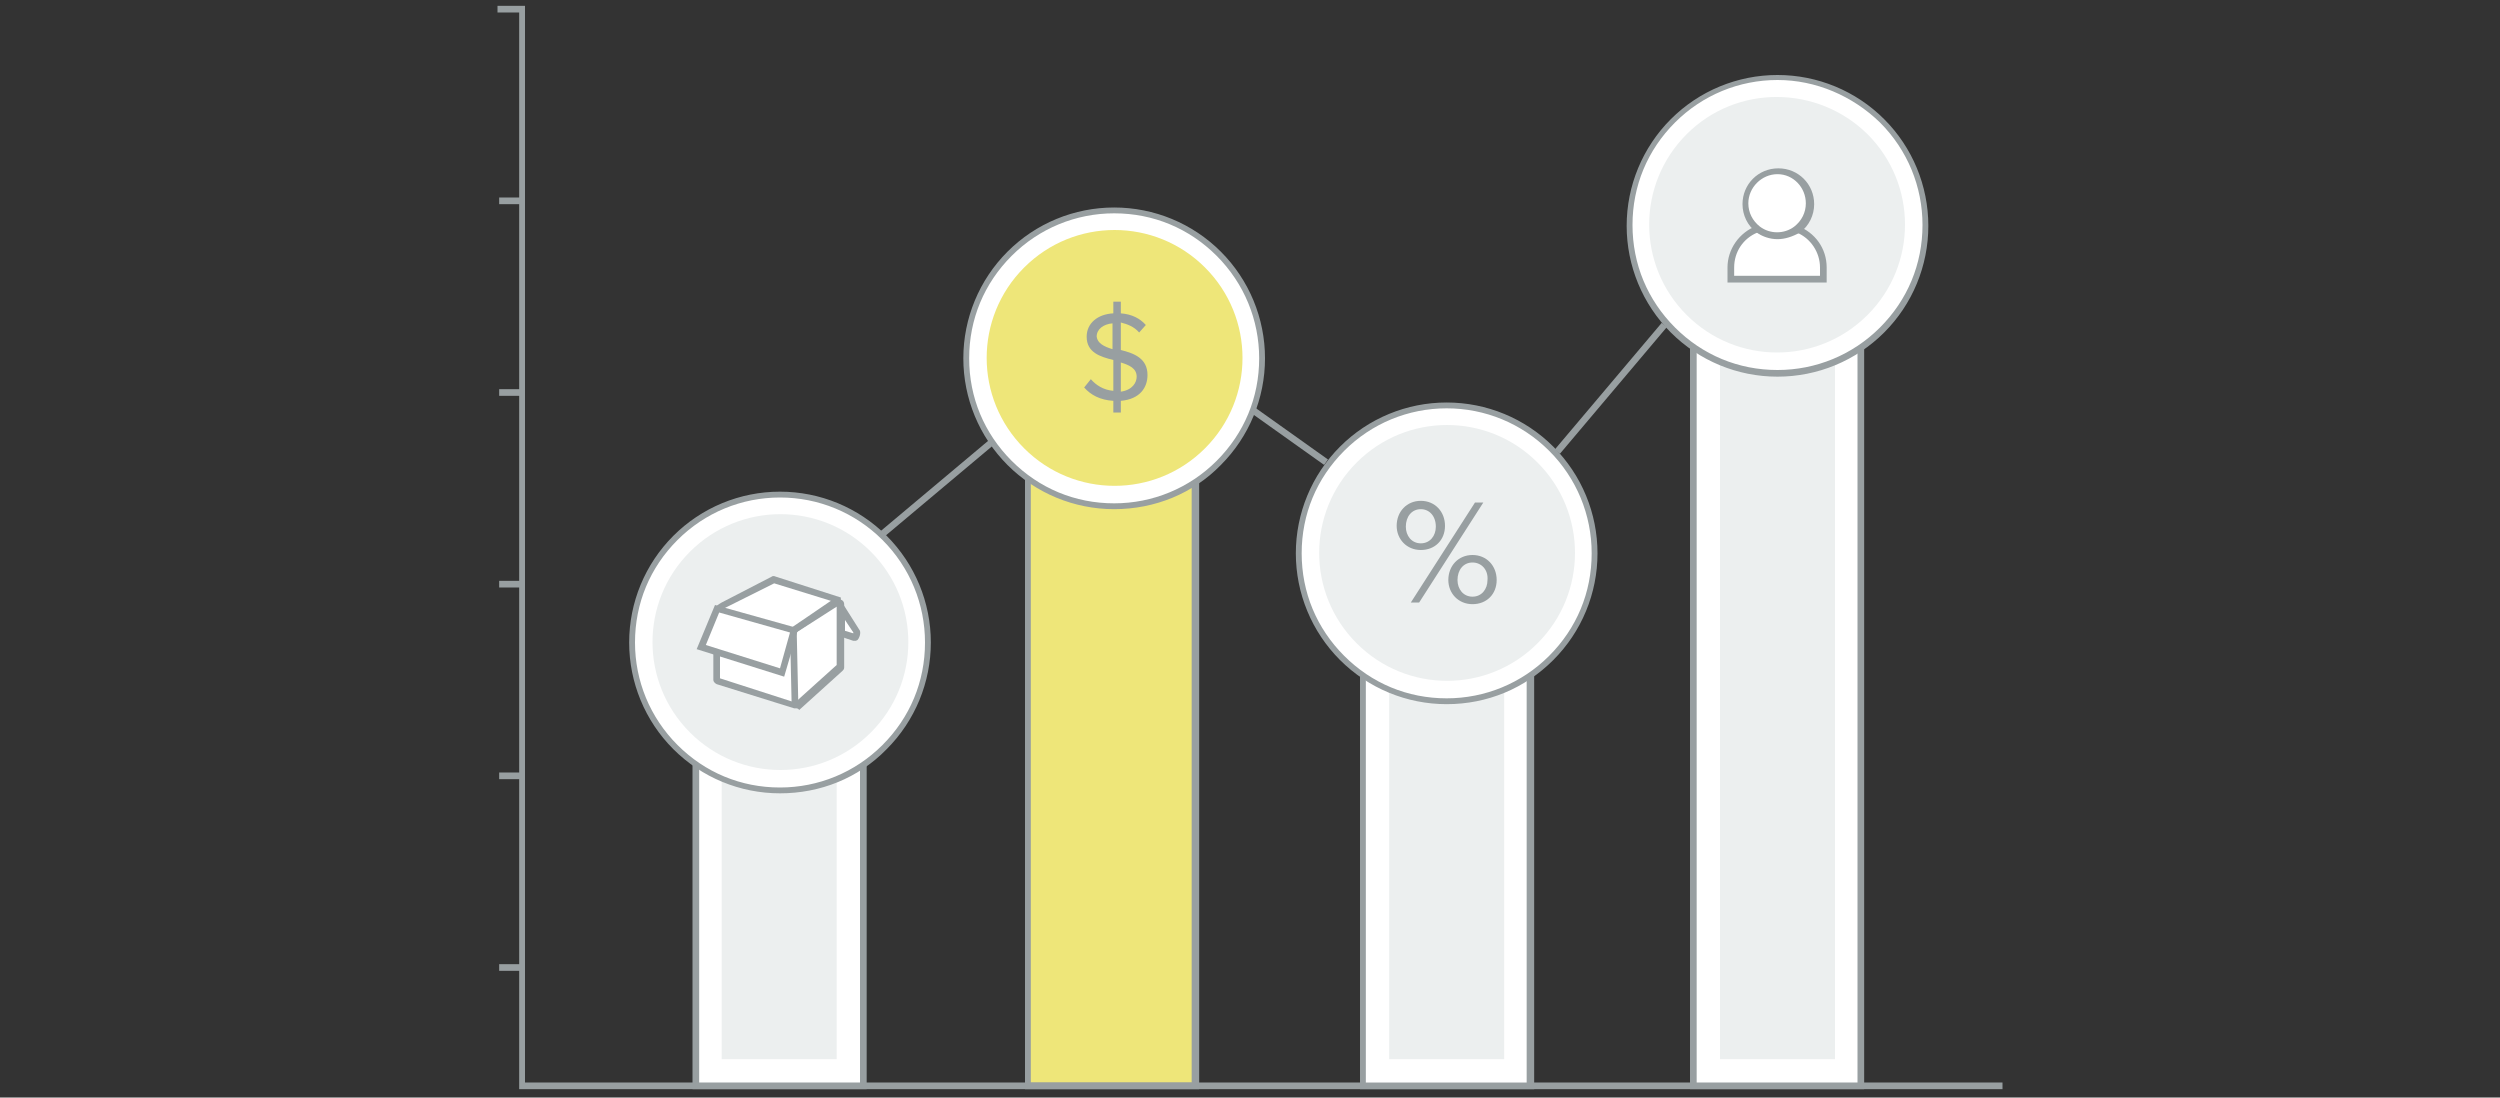 <?xml version="1.0" encoding="utf-8"?>
<!-- Generator: Adobe Illustrator 22.0.1, SVG Export Plug-In . SVG Version: 6.00 Build 0)  -->
<svg version="1.1" id="Layer_1" xmlns="http://www.w3.org/2000/svg" xmlns:xlink="http://www.w3.org/1999/xlink" x="0px" y="0px"
	 width="300px" height="131.7px" viewBox="0 0 300 131.7" style="enable-background:new 0 0 300 131.7;" xml:space="preserve">
<rect x="0" y="0" width="300" height="131.7" fill="#333333" stroke="none"/>
<style type="text/css">
	.st0{fill:#EEE679;}
	.st1{fill:#989FA1;}
	.st2{fill:#FFFFFF;}
	.st3{fill:#ECEFEF;}
	.st4{fill:none;}
</style>
<g id="Layer_1_1_">
	<g>
		<rect x="123.3" y="47.2" class="st0" width="20.1" height="83.1"/>
		<polygon class="st1" points="240.3,130.7 62.3,130.7 62.3,1.5 59.7,1.5 59.7,0.7 63,0.7 63,129.9 240.3,129.9 		"/>
		<rect x="59.9" y="23.7" class="st1" width="2.7" height="0.8"/>
		<rect x="59.9" y="46.7" class="st1" width="2.7" height="0.8"/>
		<rect x="59.9" y="69.7" class="st1" width="2.7" height="0.8"/>
		<rect x="59.9" y="92.7" class="st1" width="2.7" height="0.8"/>
		<rect x="59.9" y="115.7" class="st1" width="2.7" height="0.8"/>
		<g>
			<rect x="83.5" y="77.5" class="st2" width="20.1" height="52.8"/>
			<path class="st1" d="M104,130.7H83.1V77.1H104V130.7z M83.9,129.9h19.3v-52H83.9V129.9z"/>
		</g>
		<rect x="86.6" y="80.7" class="st3" width="13.8" height="46.4"/>
		<path class="st1" d="M143.9,130.7h-20.9V46.8h20.9V130.7z M123.7,129.9h19.3V47.6h-19.3V129.9z"/>
		<g>
			<rect x="163.5" y="62.6" class="st2" width="20.1" height="67.7"/>
			<path class="st1" d="M184.1,130.7h-20.9V62.2h20.9V130.7z M163.9,129.9h19.3V63h-19.3V129.9z"/>
		</g>
		<rect x="166.7" y="65.8" class="st3" width="13.8" height="61.3"/>
		<g>
			<rect x="203.2" y="26.7" class="st2" width="20.1" height="103.6"/>
			<path class="st1" d="M223.7,130.7h-20.9V26.3h20.9V130.7z M203.6,129.9h19.3V27.1h-19.3V129.9z"/>
		</g>
		<rect x="206.4" y="29.9" class="st3" width="13.8" height="97.2"/>
		<g>
			<g>
				<path class="st2" d="M106.1,64.5c6.9,6.9,6.9,18.2,0,25.1c-6.9,6.9-18.2,6.9-25.1,0C74,82.7,74,71.5,81,64.5
					C87.9,57.6,99.2,57.6,106.1,64.5z"/>
				<path class="st1" d="M93.6,95.2c-4.8,0-9.4-1.9-12.8-5.3c-3.4-3.4-5.3-8-5.3-12.8c0-4.8,1.9-9.4,5.3-12.8
					c3.4-3.4,8-5.3,12.8-5.3s9.4,1.9,12.8,5.3l0,0c3.4,3.4,5.3,8,5.3,12.8c0,4.8-1.9,9.4-5.3,12.8C103,93.4,98.4,95.2,93.6,95.2z
					 M93.6,59.7c-4.6,0-9,1.8-12.3,5.1c-3.3,3.3-5.1,7.6-5.1,12.3c0,4.6,1.8,9,5.1,12.3c3.3,3.3,7.6,5.1,12.3,5.1
					c4.6,0,9-1.8,12.3-5.1c3.3-3.3,5.1-7.6,5.1-12.3c0-4.6-1.8-9-5.1-12.3l0,0C102.6,61.5,98.2,59.7,93.6,59.7z"/>
			</g>
			<path class="st3" d="M104.5,66.2c6,6,6,15.7,0,21.7s-15.7,6-21.7,0s-6-15.7,0-21.7C88.8,60.2,98.5,60.2,104.5,66.2z"/>
			<g>
				<g>
					<path class="st2" d="M86,73.4v-0.2c0-0.1,0.1-0.2,0.2-0.1c0,0,9,2.4,9,2.4l5.4-3.4c0.1-0.1,0.2,0,0.2,0.1v7.6
						c0,0,0,0.1-0.1,0.1l-5.2,4.7c0,0-0.1,0-0.1,0l-9.3-2.9c-0.1,0-0.1-0.1-0.1-0.1v-3.3"/>
					<path class="st1" d="M95.5,85c-0.1,0-0.1,0-0.2,0L86,82.1c-0.2-0.1-0.4-0.3-0.4-0.5v-3.3h0.8v3.1l9,2.9l5-4.5v-7l-5,3.2
						c-0.2,0.1-0.2,0.1-9.3-2.3c0.1,0,0.1,0,0.2,0c0,0,0,0,0,0h-0.7v-0.2c0-0.2,0.1-0.3,0.2-0.4c0.1-0.1,0.3-0.1,0.5-0.1
						c3.2,0.9,8,2.1,8.8,2.3l5.3-3.3c0.2-0.1,0.4-0.1,0.6,0c0.2,0.1,0.3,0.3,0.3,0.5v7.6c0,0.2-0.1,0.3-0.2,0.4l-5.2,4.7
						C95.8,85,95.6,85,95.5,85z M86.2,81.3L86.2,81.3C86.2,81.3,86.2,81.3,86.2,81.3z"/>
				</g>
				<g>
					<path class="st2" d="M86.1,73.2c-0.2-0.1,0.5-0.4,0.6-0.5l6-3.1c0,0,0.1,0,0.1,0l7.6,2.4c0.2,0-5.1,3.7-5.3,3.8"/>
					<path class="st1" d="M95.4,76L95,75.3c0.3-0.2,3.4-2.3,4.7-3.2l-6.8-2.1L86.9,73c-0.2,0.1-0.4,0.3-0.5,0.3l-0.3-0.3L86,73.6
						l-0.3-0.4c0-0.1,0-0.4,0.9-0.9l6-3.1c0.1-0.1,0.3-0.1,0.5,0l7.8,2.5l0,0.3C100.9,72.4,95.4,75.9,95.4,76z M86.2,72.8l-0.1,0.3
						l0.3,0C86.4,72.9,86.3,72.8,86.2,72.8z M92.9,69.9L92.9,69.9L92.9,69.9z"/>
				</g>
				<g>
					<line class="st4" x1="95.2" y1="75.5" x2="95.4" y2="84.6"/>
					<polygon class="st1" points="95,84.7 94.8,75.5 95.6,75.5 95.8,84.6 					"/>
				</g>
				<g>
					<polygon class="st2" points="86.1,73 84.2,77.6 93.9,80.7 95.3,75.6 					"/>
					<path class="st1" d="M94.1,81.2l-10.5-3.3l2.2-5.3l10,2.8L94.1,81.2z M84.7,77.4l8.9,2.8l1.2-4.3l-8.5-2.4L84.7,77.4z"/>
				</g>
				<g>
					<path class="st2" d="M101,76l1.5,0.5c0.1,0,0.3-0.5,0.3-0.7l-1.7-2.7L101,76z"/>
					<path class="st1" d="M102.7,76.9l-0.3,0l-1.8-0.6l0.2-4.4l2.4,3.8c0.1,0.4-0.1,0.9-0.3,1.1L102.7,76.9z M102.6,76.1L102.6,76.1
						L102.6,76.1z M101.4,75.7l1,0.3c0,0,0-0.1,0-0.1l-1-1.5L101.4,75.7z"/>
				</g>
			</g>
		</g>
		<g>
			<g>
				<path class="st2" d="M146.3,30.4c6.9,6.9,6.9,18.2,0,25.1s-18.2,6.9-25.1,0c-6.9-6.9-6.9-18.2,0-25.1
					C128.1,23.5,139.4,23.5,146.3,30.4z"/>
				<path class="st1" d="M133.7,61.1c-4.8,0-9.4-1.9-12.8-5.3c-3.4-3.4-5.3-8-5.3-12.8c0-4.8,1.9-9.4,5.3-12.8
					c3.4-3.4,8-5.3,12.8-5.3c4.8,0,9.4,1.9,12.8,5.3l0,0l0,0c3.4,3.4,5.3,8,5.3,12.8s-1.9,9.4-5.3,12.8
					C143.2,59.2,138.6,61.1,133.7,61.1z M133.7,25.6c-4.6,0-9,1.8-12.3,5.1s-5.1,7.6-5.1,12.3s1.8,9,5.1,12.3
					c3.3,3.3,7.6,5.1,12.3,5.1c4.6,0,9-1.8,12.3-5.1c3.3-3.3,5.1-7.6,5.1-12.3c0-4.6-1.8-9-5.1-12.3l0,0
					C142.7,27.4,138.4,25.6,133.7,25.6z"/>
			</g>
			<path class="st0" d="M144.6,32.1c6,6,6,15.7,0,21.7c-6,6-15.7,6-21.7,0c-6-6-6-15.7,0-21.7S138.6,26.1,144.6,32.1z"/>
			<g>
				<path class="st1" d="M134.5,48.1v1.4h-0.9v-1.4c-1.6-0.1-2.7-0.7-3.5-1.6l0.8-1c0.6,0.7,1.5,1.3,2.7,1.4v-3.7
					c-1.6-0.4-3.2-0.9-3.2-2.8c0-1.6,1.3-2.7,3.2-2.8v-1.4h0.9v1.4c1.3,0.1,2.3,0.6,3,1.4l-0.8,0.9c-0.6-0.7-1.4-1-2.2-1.2v3.3
					c1.6,0.4,3.2,1,3.2,3C137.7,46.5,136.8,47.9,134.5,48.1z M133.5,41.9v-3.1c-1.1,0.1-1.9,0.7-1.9,1.6
					C131.7,41.2,132.5,41.6,133.5,41.9z M136.4,45.2c0-1-0.9-1.4-1.9-1.7V47C135.9,46.8,136.4,45.9,136.4,45.2z"/>
			</g>
		</g>
		<g>
			<g>
				<path class="st2" d="M186.2,53.8c6.9,6.9,6.9,18.2,0,25.1c-6.9,6.9-18.2,6.9-25.1,0c-6.9-6.9-6.9-18.2,0-25.1
					C168,46.8,179.2,46.8,186.2,53.8z"/>
				<path class="st1" d="M173.6,84.5c-4.8,0-9.4-1.9-12.8-5.3c-3.4-3.4-5.3-8-5.3-12.8s1.9-9.4,5.3-12.8c3.4-3.4,8-5.3,12.8-5.3
					c4.8,0,9.4,1.9,12.8,5.3l0,0l0,0c3.4,3.4,5.3,8,5.3,12.8s-1.9,9.4-5.3,12.8C183,82.6,178.5,84.5,173.6,84.5z M173.6,49
					c-4.6,0-9,1.8-12.3,5.1c-3.3,3.3-5.1,7.6-5.1,12.3s1.8,9,5.1,12.3c3.3,3.3,7.6,5.1,12.3,5.1c4.6,0,9-1.8,12.3-5.1
					c3.3-3.3,5.1-7.6,5.1-12.3c0-4.6-1.8-9-5.1-12.3l0,0C182.6,50.8,178.2,49,173.6,49z"/>
			</g>
			<path class="st3" d="M184.5,55.5c6,6,6,15.7,0,21.7c-6,6-15.7,6-21.7,0c-6-6-6-15.7,0-21.7S178.5,49.5,184.5,55.5z"/>
			<g>
				<path class="st1" d="M170.5,60.1c1.7,0,2.9,1.3,2.9,3c0,1.7-1.2,2.9-2.9,2.9c-1.7,0-2.9-1.3-2.9-2.9
					C167.6,61.4,168.8,60.1,170.5,60.1z M170.5,61.1c-1.1,0-1.8,0.9-1.8,2.1c0,1.1,0.7,2,1.8,2c1.1,0,1.8-0.9,1.8-2
					C172.3,61.9,171.5,61.1,170.5,61.1z M177,60.3h1l-7.7,12h-1L177,60.3z M176.7,66.6c1.7,0,2.9,1.3,2.9,3c0,1.7-1.2,2.9-2.9,2.9
					c-1.7,0-2.9-1.3-2.9-2.9C173.8,67.9,175,66.6,176.7,66.6z M176.7,67.5c-1.1,0-1.8,0.9-1.8,2.1c0,1.1,0.7,2,1.8,2
					c1.1,0,1.8-0.9,1.8-2C178.6,68.4,177.8,67.5,176.7,67.5z"/>
			</g>
		</g>
		<g>
			<g>
				<path class="st2" d="M225.8,14.4c6.9,6.9,6.9,18.2,0,25.1s-18.2,6.9-25.1,0c-6.9-6.9-6.9-18.2,0-25.1
					C207.6,7.5,218.9,7.5,225.8,14.4z"/>
				<path class="st1" d="M213.3,45.2c-4.8,0-9.4-1.9-12.8-5.3c-3.4-3.4-5.3-8-5.3-12.8s1.9-9.4,5.3-12.8c3.4-3.4,8-5.3,12.8-5.3
					c4.8,0,9.4,1.9,12.8,5.3c3.4,3.4,5.3,8,5.3,12.8c0,4.8-1.9,9.4-5.3,12.8C222.7,43.3,218.1,45.2,213.3,45.2z M213.3,9.6
					c-4.6,0-9,1.8-12.3,5.1c-3.3,3.3-5.1,7.6-5.1,12.3s1.8,9,5.1,12.3c3.3,3.3,7.6,5.1,12.3,5.1c4.6,0,9-1.8,12.3-5.1
					c3.3-3.3,5.1-7.6,5.1-12.3c0-4.6-1.8-9-5.1-12.3l0,0C222.3,11.5,217.9,9.6,213.3,9.6z"/>
			</g>
			<path class="st3" d="M224.1,16.1c6,6,6,15.7,0,21.7c-6,6-15.7,6-21.7,0s-6-15.7,0-21.7S218.1,10.2,224.1,16.1z"/>
			<g>
				<g>
					<path class="st2" d="M218.8,32.1v1.4h-11.1v-1.4c0-2.1,1.3-3.9,3.2-4.6c0.6,0.5,1.4,0.8,2.3,0.8c0.9,0,1.7-0.3,2.3-0.8
						C217.5,28.2,218.8,30,218.8,32.1z"/>
					<path class="st1" d="M219.2,33.9h-11.9v-1.8c0-2.2,1.4-4.2,3.5-5l0.2-0.1l0.2,0.1c1.2,0.9,2.9,0.9,4.1,0l0.2-0.1l0.2,0.1
						c2.1,0.8,3.5,2.7,3.5,5L219.2,33.9L219.2,33.9z M208.1,33.1h10.3v-1c0-1.8-1.1-3.5-2.8-4.2c-1.4,0.9-3.3,0.9-4.7,0
						c-1.7,0.7-2.8,2.3-2.8,4.2L208.1,33.1L208.1,33.1z"/>
				</g>
				<g>
					<path class="st2" d="M217.1,24.4c0,1.3-0.6,2.4-1.6,3.1c-0.6,0.5-1.4,0.8-2.3,0.8s-1.7-0.3-2.3-0.8c-1-0.7-1.6-1.8-1.6-3.1
						c0-2.1,1.7-3.9,3.9-3.9C215.4,20.5,217.1,22.2,217.1,24.4z"/>
					<path class="st1" d="M213.3,28.7c-0.9,0-1.8-0.3-2.5-0.8c-1.1-0.8-1.7-2.1-1.7-3.4c0-2.4,1.9-4.3,4.3-4.3s4.3,1.9,4.3,4.3
						c0,1.3-0.6,2.6-1.7,3.4C215.1,28.4,214.2,28.7,213.3,28.7z M213.3,20.9c-1.9,0-3.5,1.6-3.5,3.5c0,1.1,0.5,2.1,1.4,2.8
						c1.2,0.9,2.9,0.9,4.1,0c0.9-0.7,1.4-1.7,1.4-2.8C216.7,22.5,215.2,20.9,213.3,20.9z"/>
				</g>
			</g>
		</g>
		<g>
			<line class="st4" x1="105.6" y1="64.3" x2="119" y2="53.1"/>
			
				<rect x="103.5" y="58.3" transform="matrix(0.766 -0.643 0.643 0.766 -11.449 85.923)" class="st1" width="17.5" height="0.8"/>
		</g>
		<rect x="154.2" y="46.8" transform="matrix(0.58 -0.815 0.815 0.58 22.43 147.996)" class="st1" width="0.8" height="10.9"/>
		
			<rect x="183.4" y="46.3" transform="matrix(0.645 -0.764 0.764 0.645 32.91 164.194)" class="st1" width="19.9" height="0.8"/>
	</g>
</g>
<g id="Layer_2_1_">
</g>
<g id="Layer_3">
</g>
<g id="Layer_4">
</g>
<g id="Layer_5">
</g>
<g id="Layer_6">
</g>
</svg>
